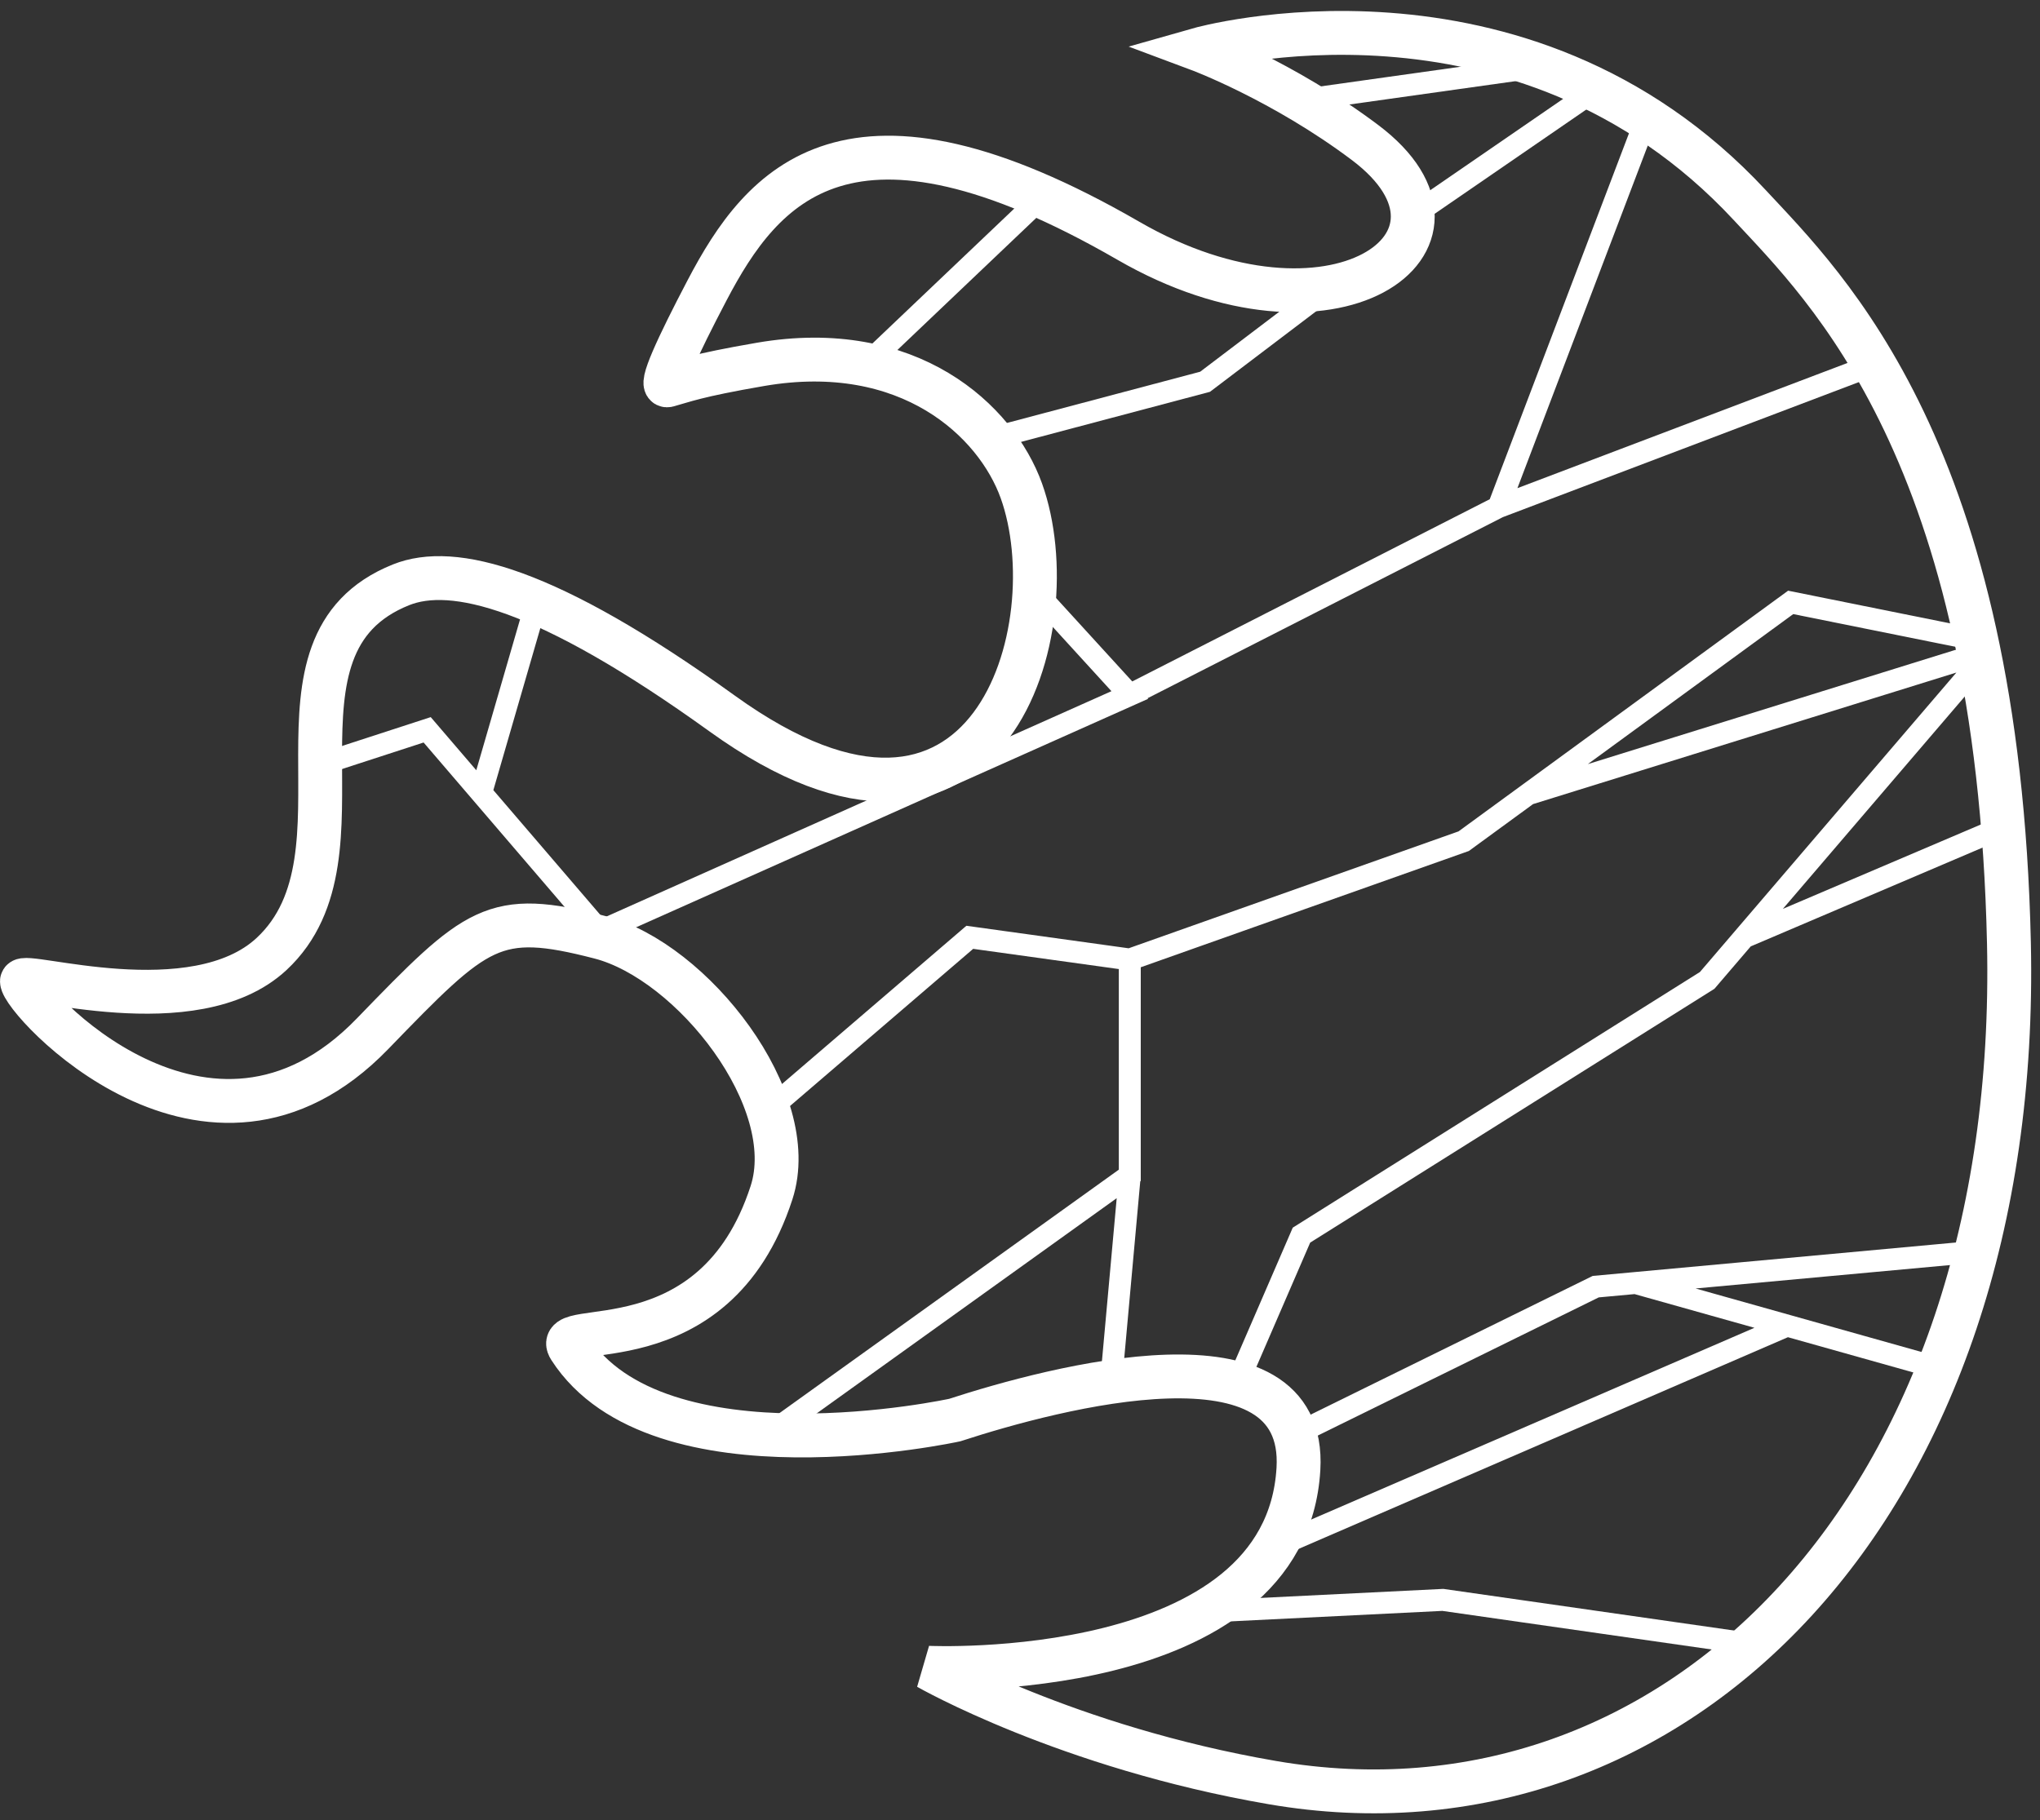 <?xml version="1.0" encoding="UTF-8"?>
<svg width="186px" height="166px" viewBox="0 0 186 166" version="1.1" xmlns="http://www.w3.org/2000/svg" xmlns:xlink="http://www.w3.org/1999/xlink">
    <rect x="0" y="0" width="186" height="166" fill="#333333" stroke="none"/>
    <!-- Generator: Sketch 51.2 (57519) - http://www.bohemiancoding.com/sketch -->
    <title>logo</title>
    <desc>Created with Sketch.</desc>
    <defs></defs>
    <g id="Page-1" stroke="none" stroke-width="1" fill="none" fill-rule="evenodd">
        <g id="bildmarke_wortmarke" transform="translate(2, 3)" stroke="#FFFFFF">
            <g id="logo">
                <path d="M0,86.492 C0,85.54 15.692,90.588 22.765,84.001 C32.56,74.88 20.826,55.836 34.568,50.334 C39.282,48.447 47.823,50.531 63.851,62.078 C88.377,79.747 95.565,54.143 91.125,41.764 C88.831,35.366 80.871,27.903 67.34,30.231 C61.431,31.248 60.346,31.739 58.883,32.136 C58.036,32.365 59.793,28.58 62.477,23.46 C67.497,13.883 75.343,4.212 100.891,18.963 C119.444,29.676 134.58,19.113 122.456,9.996 C114.964,4.362 107.313,1.506 107.313,1.506 C107.313,1.506 136.609,-6.826 157.54,15.71 C164.526,23.231 180.182,38.299 181.167,83.001 C182.304,134.554 150.589,165.871 114.013,159.576 C95.263,156.349 82.615,149.102 82.615,149.102 C82.615,149.102 115.23,150.631 116.386,130.973 C117.184,117.414 94.139,123.55 85.047,126.512 C85.047,126.512 57.984,132.438 49.95,119.953 C48.11,117.093 63.095,121.94 68.344,105.775 C71.093,97.311 61.128,84.666 52.709,82.484 C42.983,79.962 41.493,81.44 31.956,91.291 C16.976,106.765 1.0658141e-14,88.211 1.0658141e-14,86.492 Z" id="Stroke-1" stroke-width="4"></path>
                <path d="M27.188,66.735 L36.947,63.559 L52.709,81.944 L101.01,60.385 L92.325,50.872 M68.055,127.834 L101.01,104.188 L101.01,84.509 L86.421,82.484 L68.055,98.247 M101.01,60.385 L134.627,43.245 L148.113,7.793 M157.729,146.949 L129.553,142.912 L107.874,143.984 M46.906,51.939 L41.835,69.428 M76.97,30.251 L93.064,14.941 M116.663,6.135 L138.498,3.065 M88.384,36.986 L107.874,31.818 L119.225,23.208 M143.492,5.186 L127.311,16.313 M134.627,43.245 L168.873,30.251 M101.01,84.509 L131.455,73.717 L161.267,51.939 L178.184,55.351 M178.583,57.298 L153.655,86.413 L116.663,109.646 L110.806,123.179 M116.067,127.834 L143.492,114.345 L178.184,111.152 M174.766,121.782 L147.125,114.011 M114.17,138.136 L160.946,117.896 M137.326,69.428 L178.583,56.603 M180.628,72.42 L157.019,82.484 M101.01,104.188 L99.304,123.027" id="Stroke-3" stroke-width="2"></path>
            </g>
        </g>
    </g>
</svg>